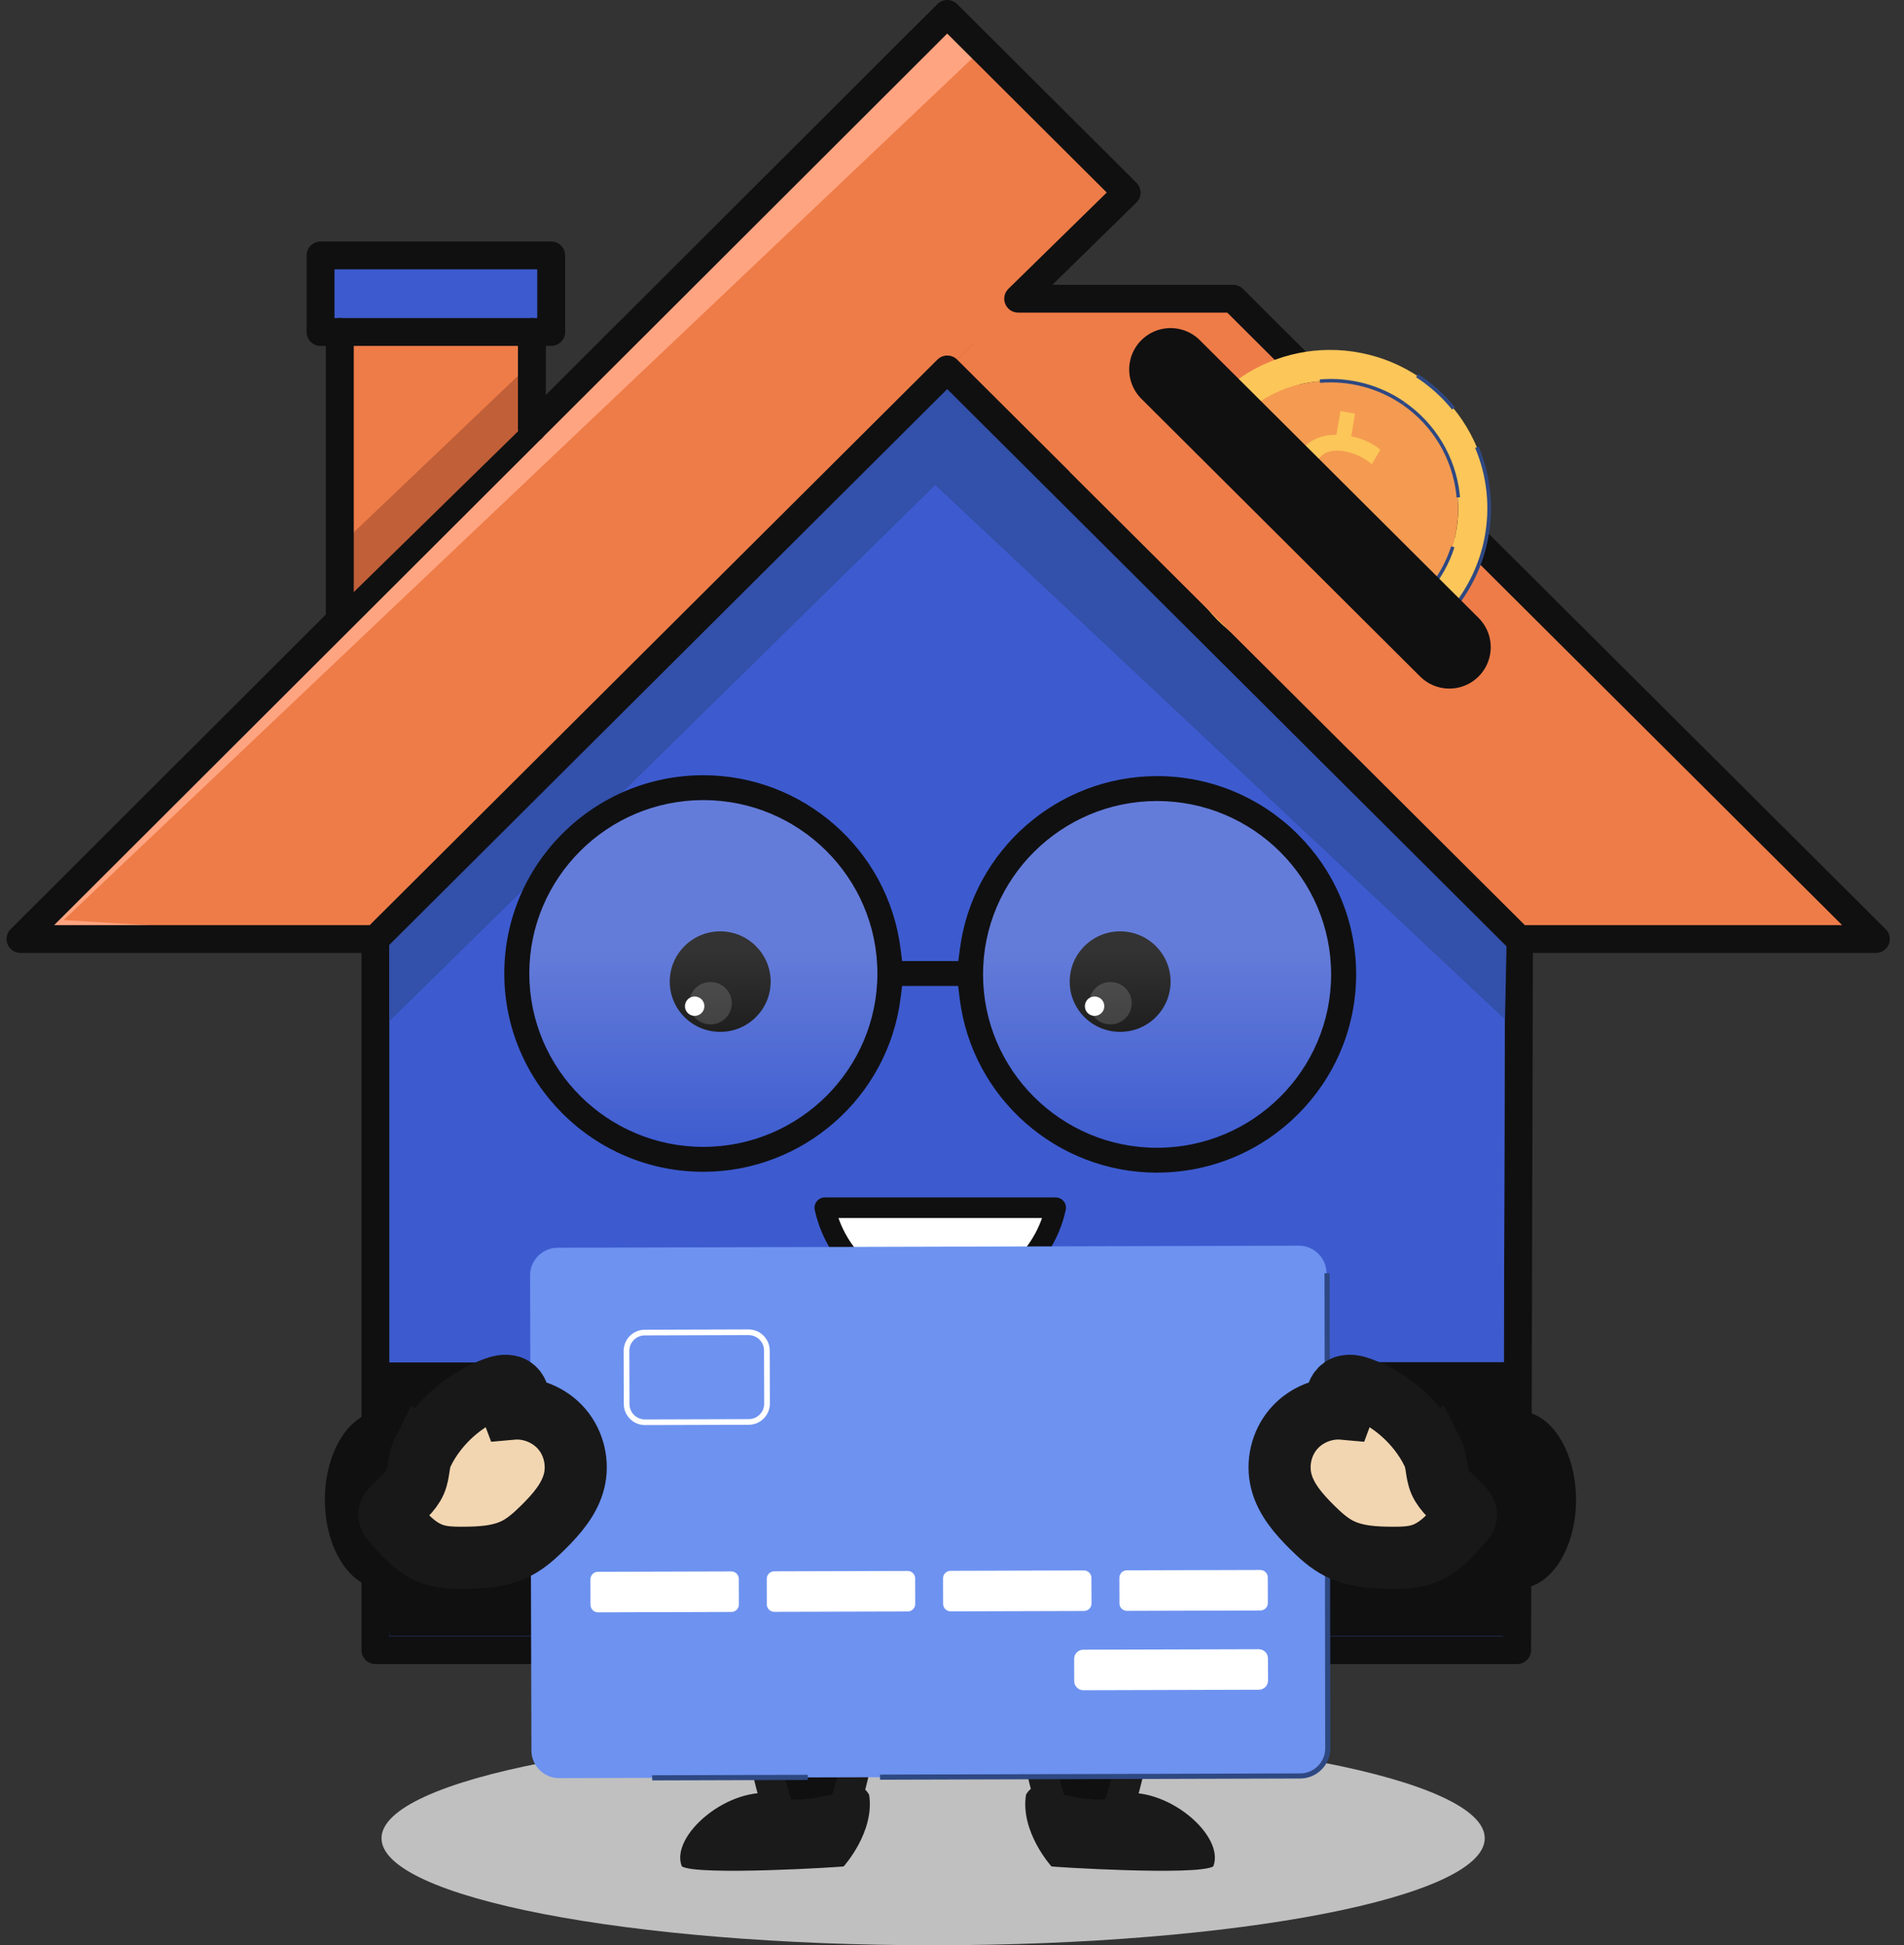<svg width="92" height="94" viewBox="0 0 92 94" fill="none" xmlns="http://www.w3.org/2000/svg">
<rect x="0" y="0" width="92" height="94" fill="#333333" stroke="none"/>
<g clip-path="url(#clip0_3483_3561)">
<path d="M45.088 94C59.809 94 71.742 91.685 71.742 88.829C71.742 85.973 59.809 83.658 45.088 83.658C30.367 83.658 18.434 85.973 18.434 88.829C18.434 91.685 30.367 94 45.088 94Z" fill="#C0C0C0"/>
<path d="M41.808 80.963C41.808 84.472 40.635 89.459 39.186 89.459C37.737 89.459 36.563 84.472 36.563 80.963C36.563 77.454 38.114 76.755 39.186 76.755C40.257 76.755 41.808 77.457 41.808 80.963Z" fill="#101011"/>
<path d="M39.185 76.026C38.489 76.026 37.587 76.282 36.913 77.074C36.241 77.865 35.831 79.104 35.831 80.966C35.831 82.827 36.131 84.962 36.625 86.726C36.873 87.607 37.167 88.386 37.534 89.001C37.904 89.615 38.399 90.19 39.183 90.19C39.967 90.19 40.462 89.615 40.831 89.001C41.201 88.386 41.493 87.607 41.74 86.726C42.237 84.962 42.535 82.802 42.535 80.966C42.535 79.129 42.125 77.865 41.453 77.074C40.781 76.282 39.877 76.026 39.18 76.026H39.185ZM39.185 77.484C39.562 77.484 39.97 77.579 40.339 78.014C40.709 78.45 41.076 79.316 41.076 80.963C41.076 82.611 40.789 84.721 40.334 86.328C40.107 87.132 39.835 87.819 39.578 88.249C39.383 88.573 39.225 88.68 39.185 88.715C39.143 88.68 38.986 88.573 38.793 88.249C38.536 87.819 38.264 87.132 38.036 86.328C37.584 84.721 37.295 82.635 37.295 80.963C37.295 79.291 37.659 78.45 38.031 78.014C38.401 77.579 38.811 77.484 39.185 77.484Z" fill="#1A1A1A"/>
<path d="M55.068 80.963C55.068 84.472 53.894 89.459 52.446 89.459C50.997 89.459 49.823 84.472 49.823 80.963C49.823 77.454 51.374 76.755 52.446 76.755C53.517 76.755 55.068 77.457 55.068 80.963Z" fill="#101011"/>
<path d="M52.445 76.026C51.748 76.026 50.847 76.282 50.172 77.074C49.5 77.865 49.091 79.104 49.091 80.966C49.091 82.827 49.391 84.962 49.885 86.726C50.132 87.607 50.427 88.386 50.794 89.001C51.164 89.615 51.658 90.19 52.443 90.19C53.227 90.19 53.721 89.615 54.091 89.001C54.461 88.386 54.753 87.607 55 86.726C55.497 84.962 55.794 82.802 55.794 80.966C55.794 79.129 55.385 77.865 54.713 77.074C54.041 76.282 53.137 76.026 52.44 76.026H52.445ZM52.445 77.484C52.822 77.484 53.229 77.579 53.599 78.014C53.969 78.45 54.336 79.316 54.336 80.963C54.336 82.611 54.049 84.721 53.594 86.328C53.367 87.132 53.094 87.819 52.837 88.249C52.642 88.573 52.485 88.68 52.445 88.715C52.403 88.68 52.245 88.573 52.053 88.249C51.796 87.819 51.523 87.132 51.296 86.328C50.844 84.721 50.554 82.635 50.554 80.963C50.554 79.291 50.919 78.45 51.291 78.014C51.661 77.579 52.071 77.484 52.445 77.484Z" fill="#1A1A1A"/>
<path d="M45.769 17.852L42.34 21.271L38.908 24.688V24.777L32.047 31.615H31.955L18.233 45.376H18.141V79.739H73.305V45.376H73.395L45.769 17.852ZM72.631 79.067H18.817V45.655L45.769 18.802L72.721 45.655L72.631 79.067Z" fill="#3D5BCF"/>
<path d="M25.701 12.342H16.42V30.846H25.701V12.342Z" fill="#EE7C48"/>
<path d="M26.633 12.342H15.488V16.043H26.633V12.342Z" fill="#3D5BCF"/>
<path d="M73.873 44.901L46.247 17.377C45.984 17.115 45.557 17.115 45.292 17.377L17.667 44.901C17.539 45.028 17.467 45.197 17.467 45.376V79.739C17.467 80.11 17.769 80.411 18.141 80.411H73.306C73.678 80.411 73.978 80.11 73.98 79.739L74.07 45.379C74.07 45.2 74 45.028 73.873 44.901ZM72.631 79.067H18.818V45.655L45.77 18.802L72.721 45.655L72.631 79.067Z" fill="#101011"/>
<path d="M72.721 45.655L72.631 79.067H18.817V45.655L45.769 18.802L72.721 45.655Z" fill="#3D5BCF"/>
<path d="M54.436 9.309L52.723 11.016L45.772 17.854L42.34 21.271L38.909 24.688V24.78L32.048 31.615H31.958L18.236 45.376H0.99L2.344 44.03L2.706 43.669L2.978 43.398L3.068 43.308L18.236 28.196L21.665 24.78L25.095 21.271L28.526 17.854L32.048 14.435L42.34 4.181L43.694 2.742L44.416 2.113L45.772 0.672L54.436 9.309Z" fill="#EE7C48"/>
<path d="M90.638 45.376H73.395L45.772 17.854L49.201 14.435H59.581L87.209 41.96L88.563 43.308L88.653 43.398L88.835 43.58L88.925 43.669L89.195 43.938L89.285 44.03L90.638 45.376Z" fill="#EE7C48"/>
<path d="M18.817 49.345L45.19 23.438L72.721 49.261L72.813 44.744L45.772 17.854L18.817 44.829V49.345Z" fill="#3350AA"/>
<path d="M18.144 45.376H0.99L45.772 0.672L47.465 2.359L3.073 44.461L18.144 45.376Z" fill="#FFA480"/>
<path d="M90.639 46.048H73.395C73.216 46.048 73.046 45.978 72.918 45.852L45.769 18.802L18.618 45.852C18.491 45.978 18.321 46.048 18.141 46.048H0.99C0.718 46.048 0.47 45.884 0.368 45.633C0.266 45.381 0.321 45.093 0.513 44.901L45.295 0.197C45.422 0.07 45.592 0 45.772 0C45.952 0 46.122 0.07 46.249 0.197L54.916 8.834C55.043 8.961 55.113 9.132 55.113 9.312C55.113 9.491 55.041 9.663 54.911 9.787L50.849 13.763H59.581C59.761 13.763 59.931 13.833 60.058 13.96L91.116 44.901C91.308 45.093 91.366 45.381 91.263 45.633C91.158 45.884 90.913 46.048 90.639 46.048ZM73.675 44.704H89.01L59.301 15.107H49.199C48.924 15.107 48.679 14.943 48.574 14.689C48.469 14.438 48.529 14.147 48.727 13.955L53.477 9.304L45.769 1.622L2.616 44.704H17.864L45.295 17.377C45.557 17.115 45.987 17.115 46.249 17.377L73.678 44.704H73.675Z" fill="#101011"/>
<path d="M26.633 16.715H15.489C15.117 16.715 14.815 16.414 14.815 16.043V12.342C14.815 11.972 15.117 11.671 15.489 11.671H26.633C27.005 11.671 27.307 11.972 27.307 12.342V16.043C27.307 16.414 27.005 16.715 26.633 16.715ZM16.163 15.371H25.959V13.014H16.163V15.371Z" fill="#101011"/>
<path d="M16.42 26.365L25.701 17.521V20.186L16.42 29.271V26.365Z" fill="#C15F38"/>
<path d="M16.419 30.578C16.047 30.578 15.745 30.276 15.745 29.906V16.04C15.745 15.669 16.047 15.368 16.419 15.368C16.792 15.368 17.094 15.669 17.094 16.04V29.906C17.094 30.276 16.792 30.578 16.419 30.578Z" fill="#101011"/>
<path d="M25.701 21.381C25.329 21.381 25.026 21.079 25.026 20.709V16.043C25.026 15.672 25.329 15.371 25.701 15.371C26.073 15.371 26.375 15.672 26.375 16.043V20.709C26.375 21.079 26.073 21.381 25.701 21.381Z" fill="#101011"/>
<path d="M32.362 47.434C32.362 46.093 33.454 45.005 34.8 45.005C36.146 45.005 37.238 46.093 37.238 47.434C37.238 48.775 36.146 49.863 34.8 49.863C33.454 49.863 32.362 48.775 32.362 47.434Z" fill="black"/>
<path d="M34.331 49.502C34.899 49.502 35.36 49.043 35.36 48.477C35.36 47.911 34.899 47.452 34.331 47.452C33.763 47.452 33.302 47.911 33.302 48.477C33.302 49.043 33.763 49.502 34.331 49.502Z" fill="#272727"/>
<path d="M33.911 48.94C33.733 49.129 33.436 49.139 33.246 48.965C33.056 48.79 33.046 48.492 33.221 48.303C33.396 48.114 33.696 48.104 33.886 48.278C34.075 48.452 34.085 48.751 33.911 48.94Z" fill="white"/>
<path d="M54.124 49.863C55.471 49.863 56.562 48.776 56.562 47.434C56.562 46.093 55.471 45.005 54.124 45.005C52.778 45.005 51.687 46.093 51.687 47.434C51.687 48.776 52.778 49.863 54.124 49.863Z" fill="black"/>
<path d="M52.626 48.477C52.626 47.912 53.086 47.452 53.655 47.452C54.224 47.452 54.684 47.91 54.684 48.477C54.684 49.044 54.224 49.502 53.655 49.502C53.086 49.502 52.626 49.044 52.626 48.477Z" fill="#272727"/>
<path d="M53.235 48.94C53.057 49.129 52.76 49.139 52.57 48.965C52.381 48.79 52.371 48.492 52.545 48.303C52.72 48.114 53.02 48.104 53.21 48.278C53.4 48.452 53.41 48.751 53.235 48.94Z" fill="white"/>
<path opacity="0.2" d="M55.909 38.337C51.069 38.337 47.13 42.261 47.13 47.084C47.13 51.906 51.069 55.83 55.909 55.83C60.749 55.83 64.688 51.906 64.688 47.084C64.688 42.261 60.749 38.337 55.909 38.337Z" fill="url(#paint0_linear_3483_3561)"/>
<path opacity="0.2" d="M34.04 38.394C29.222 38.394 25.304 42.298 25.304 47.098C25.304 51.898 29.222 55.803 34.04 55.803C38.858 55.803 42.777 51.898 42.777 47.098C42.777 42.298 38.858 38.394 34.04 38.394Z" fill="url(#paint1_linear_3483_3561)"/>
<path d="M55.909 56.666C51.069 56.666 46.971 53.056 46.373 48.268L46.296 47.643H43.591L43.511 48.265C42.897 53.031 38.801 56.624 33.983 56.624C28.68 56.624 24.367 52.327 24.367 47.044C24.367 41.761 28.68 37.461 33.983 37.461C38.801 37.461 42.899 41.054 43.511 45.819L43.591 46.441H46.304L46.386 45.822C47.018 41.079 51.111 37.503 55.909 37.503C61.212 37.503 65.528 41.8 65.528 47.083C65.528 52.366 61.214 56.664 55.909 56.664V56.666ZM55.909 38.707C51.274 38.707 47.5 42.465 47.5 47.086C47.5 51.707 51.271 55.464 55.909 55.464C60.547 55.464 64.319 51.707 64.319 47.086C64.319 42.465 60.547 38.707 55.909 38.707ZM33.985 38.663C29.347 38.663 25.576 42.42 25.576 47.041C25.576 51.662 29.347 55.42 33.985 55.42C38.623 55.42 42.395 51.662 42.395 47.041C42.395 42.42 38.623 38.663 33.985 38.663Z" fill="#101011"/>
<path d="M18.141 65.838H41.076L45.799 70.547L50.539 65.824H72.721V79.067H18.817L18.141 65.838Z" fill="#101011"/>
<path d="M41.077 65.838L36.563 65.824L38.819 69.514L41.808 70.037V72.445L45.815 76.026L45.8 70.547L41.077 65.838Z" fill="#444449"/>
<path d="M50.508 65.838L55.021 65.824L52.765 69.514L49.776 70.037V72.445L45.77 76.026L45.785 70.547L50.508 65.838Z" fill="#444449"/>
<path d="M50.507 65.839H41.076L45.784 70.547L50.507 65.839Z" fill="white"/>
<path d="M51.007 58.361C50.455 60.924 48.169 62.843 45.432 62.843C42.695 62.843 40.409 60.924 39.857 58.361H51.007Z" fill="white"/>
<path d="M45.432 63.34C42.527 63.34 39.977 61.29 39.368 58.465C39.335 58.319 39.373 58.164 39.468 58.047C39.563 57.93 39.705 57.863 39.857 57.863H51.007C51.157 57.863 51.301 57.93 51.396 58.047C51.491 58.164 51.529 58.319 51.496 58.465C50.887 61.29 48.337 63.34 45.432 63.34ZM40.514 58.858C41.229 60.911 43.207 62.345 45.432 62.345C47.657 62.345 49.633 60.911 50.35 58.858H40.514Z" fill="#101011"/>
<path d="M41.326 86.393C41.326 86.393 38.298 87.436 37.544 86.687C35.209 86.239 32.354 88.715 32.946 90.188C33.695 90.656 40.826 90.21 40.766 90.188C40.766 90.188 42.28 88.518 41.995 86.724C41.688 86.189 41.326 86.393 41.326 86.393Z" fill="#1A1A1A"/>
<path d="M50.245 86.393C50.245 86.393 53.272 87.436 54.026 86.687C56.362 86.239 59.216 88.715 58.624 90.188C57.875 90.656 50.745 90.21 50.804 90.188C50.804 90.188 49.291 88.518 49.576 86.724C49.883 86.189 50.245 86.393 50.245 86.393Z" fill="#1A1A1A"/>
<path d="M27.022 85.923L62.825 85.823C63.562 85.823 64.164 85.218 64.161 84.484L64.096 61.526C64.096 60.792 63.489 60.192 62.753 60.195L26.95 60.294C26.213 60.294 25.611 60.899 25.613 61.633L25.678 84.591C25.678 85.325 26.285 85.925 27.022 85.923Z" fill="#6D92F0"/>
<path d="M35.337 75.936L28.89 75.954C28.691 75.954 28.529 76.116 28.529 76.316L28.533 77.552C28.533 77.752 28.696 77.913 28.896 77.912L35.342 77.894C35.542 77.894 35.704 77.732 35.703 77.532L35.7 76.296C35.699 76.096 35.537 75.935 35.337 75.936Z" fill="white"/>
<path d="M43.856 75.912L37.41 75.93C37.21 75.931 37.048 76.093 37.049 76.292L37.052 77.529C37.053 77.728 37.215 77.889 37.416 77.888L43.862 77.871C44.062 77.87 44.224 77.708 44.223 77.509L44.219 76.272C44.219 76.073 44.056 75.912 43.856 75.912Z" fill="white"/>
<path d="M52.375 75.888L45.929 75.906C45.728 75.907 45.567 76.069 45.567 76.268L45.571 77.505C45.571 77.704 45.734 77.865 45.934 77.865L52.38 77.847C52.58 77.846 52.742 77.684 52.742 77.485L52.738 76.248C52.737 76.049 52.575 75.888 52.375 75.888Z" fill="white"/>
<path d="M60.894 75.865L54.448 75.883C54.248 75.883 54.086 76.045 54.087 76.245L54.09 77.481C54.091 77.68 54.254 77.842 54.454 77.841L60.9 77.823C61.1 77.823 61.262 77.661 61.261 77.461L61.258 76.225C61.257 76.025 61.094 75.864 60.894 75.865Z" fill="white"/>
<path d="M60.823 79.695L52.343 79.718C52.099 79.719 51.902 79.917 51.903 80.16L51.906 81.237C51.906 81.481 52.105 81.677 52.349 81.677L60.828 81.653C61.072 81.652 61.27 81.455 61.269 81.211L61.266 80.134C61.265 79.891 61.067 79.694 60.823 79.695Z" fill="white"/>
<path d="M30.141 67.849L30.134 65.279C30.134 64.716 30.591 64.258 31.153 64.256L36.166 64.241C36.73 64.241 37.19 64.696 37.192 65.256L37.2 67.827C37.2 68.389 36.742 68.847 36.181 68.85L31.168 68.864C30.603 68.864 30.144 68.409 30.141 67.849ZM31.155 64.53C30.743 64.53 30.409 64.866 30.409 65.276L30.416 67.847C30.416 68.257 30.753 68.591 31.165 68.591L36.178 68.576C36.59 68.576 36.925 68.24 36.925 67.829L36.917 65.259C36.917 64.848 36.58 64.515 36.168 64.515L31.155 64.53Z" fill="white"/>
<path d="M42.523 86.002V85.753L62.821 85.696C63.144 85.696 63.448 85.569 63.678 85.338C63.908 85.109 64.033 84.803 64.033 84.482L64 61.524H64.25L64.282 84.479C64.282 84.868 64.133 85.233 63.855 85.512C63.578 85.788 63.211 85.942 62.821 85.942L42.523 86V86.002Z" fill="#2E4882"/>
<path d="M39.03 85.763L31.513 85.785L31.513 86.034L39.031 86.012L39.03 85.763Z" fill="#2E4882"/>
<path d="M65.775 17.058C61.614 16.232 57.571 18.922 56.742 23.068C55.912 27.213 58.612 31.242 62.773 32.068C66.934 32.894 70.978 30.204 71.807 26.059C72.636 21.913 69.936 17.884 65.775 17.058ZM70.341 25.767C70.019 27.38 69.085 28.773 67.708 29.687C66.335 30.6 64.689 30.928 63.068 30.605C59.726 29.941 57.546 26.691 58.215 23.359C58.537 21.746 59.471 20.353 60.845 19.439C62.169 18.559 63.752 18.223 65.316 18.489C65.373 18.499 65.428 18.509 65.486 18.521C68.775 19.173 70.933 22.328 70.371 25.601C70.361 25.655 70.351 25.71 70.341 25.767Z" fill="#FCC659"/>
<path d="M70.371 25.601C70.361 25.655 70.351 25.71 70.341 25.767C70.019 27.38 69.085 28.773 67.709 29.687C66.335 30.6 64.689 30.928 63.068 30.605C59.726 29.941 57.546 26.691 58.213 23.359C58.535 21.746 59.469 20.353 60.843 19.439C62.166 18.558 63.75 18.223 65.313 18.489C65.371 18.499 65.426 18.509 65.483 18.521C68.773 19.173 70.93 22.328 70.369 25.601H70.371Z" fill="#F49B51"/>
<path d="M63.093 29.142L63.291 28C62.634 27.875 61.987 27.557 61.64 27.206L62.042 26.494C62.404 26.835 62.958 27.151 63.593 27.258C64.4 27.395 65.024 27.024 65.134 26.38C65.241 25.758 64.864 25.297 64.082 24.814C63.001 24.165 62.376 23.523 62.546 22.538C62.709 21.599 63.5 21 64.574 21.01L64.772 19.867L65.476 19.987L65.289 21.084C65.966 21.224 66.4 21.482 66.697 21.731L66.285 22.43C66.07 22.254 65.648 21.925 64.921 21.801C64.047 21.652 63.628 22.117 63.55 22.567C63.45 23.155 63.82 23.52 64.737 24.098C65.823 24.772 66.313 25.461 66.14 26.467C65.988 27.36 65.219 28.092 64.017 28.084L63.815 29.261L63.101 29.139L63.093 29.142Z" fill="#FCC659"/>
<path d="M70.381 24.041C70.376 23.988 70.371 23.939 70.366 23.886C70.168 22.14 69.227 20.569 67.778 19.566L67.873 19.43C69.359 20.46 70.328 22.072 70.531 23.859C70.538 23.924 70.543 23.976 70.548 24.028L70.381 24.043V24.041Z" fill="#2E4882"/>
<path d="M67.779 19.566C66.615 18.76 65.199 18.382 63.787 18.501L63.773 18.335C65.221 18.21 66.68 18.598 67.874 19.427L67.779 19.564V19.566Z" fill="#2E4882"/>
<path d="M69.092 28.579L68.965 28.472C69.487 27.855 69.876 27.156 70.119 26.397L70.279 26.447C70.029 27.228 69.632 27.945 69.092 28.579Z" fill="#2E4882"/>
<path d="M70.166 19.793C69.669 19.183 69.082 18.656 68.425 18.228L68.522 18.078C69.197 18.516 69.796 19.056 70.305 19.681L70.166 19.793Z" fill="#2E4882"/>
<path d="M67.462 31.628L67.387 31.463C69.622 30.461 71.243 28.435 71.72 26.041C72.017 24.556 71.865 23.033 71.278 21.642L71.443 21.572C72.042 22.998 72.2 24.553 71.895 26.076C71.405 28.525 69.747 30.6 67.459 31.625L67.462 31.628Z" fill="#2E4882"/>
<path d="M18.456 76.753C19.978 76.753 21.213 74.837 21.213 72.473C21.213 70.109 19.978 68.193 18.456 68.193C16.933 68.193 15.698 70.109 15.698 72.473C15.698 74.837 16.933 76.753 18.456 76.753Z" fill="#101011"/>
<path d="M73.395 76.753C74.918 76.753 76.152 74.837 76.152 72.473C76.152 70.109 74.918 68.193 73.395 68.193C71.872 68.193 70.638 70.109 70.638 72.473C70.638 74.837 71.872 76.753 73.395 76.753Z" fill="#101011"/>
<path d="M20.446 70.153C21.155 68.757 22.404 67.643 23.873 67.09C24.13 66.993 24.415 66.914 24.674 67.003C24.934 67.093 25.124 67.421 24.974 67.65C24.882 67.794 24.672 67.914 24.732 68.073C25.631 67.991 26.563 68.369 27.147 69.056C27.734 69.743 27.959 70.716 27.734 71.589C27.509 72.46 26.887 73.169 26.248 73.802C25.856 74.19 25.441 74.57 24.949 74.822C24.157 75.227 23.236 75.272 22.347 75.275C21.875 75.275 21.393 75.265 20.943 75.115C20.131 74.847 19.537 74.172 18.982 73.523C18.902 73.428 18.815 73.324 18.812 73.199C18.81 73.06 18.912 72.941 19.01 72.838C19.369 72.46 19.864 72.079 20.071 71.597C20.264 71.149 20.204 70.621 20.439 70.148L20.446 70.153Z" fill="#F2D6B1" stroke="#181819" stroke-width="3" stroke-miterlimit="10"/>
<path d="M69.202 70.153C68.493 68.757 67.244 67.643 65.775 67.09C65.518 66.993 65.233 66.914 64.973 67.003C64.714 67.093 64.524 67.421 64.674 67.65C64.766 67.794 64.976 67.914 64.916 68.073C64.017 67.991 63.085 68.369 62.501 69.056C61.914 69.743 61.689 70.716 61.914 71.589C62.139 72.46 62.761 73.169 63.4 73.802C63.792 74.19 64.207 74.57 64.699 74.822C65.49 75.227 66.412 75.272 67.301 75.275C67.773 75.275 68.255 75.265 68.705 75.115C69.516 74.847 70.111 74.172 70.665 73.523C70.745 73.428 70.833 73.324 70.835 73.199C70.838 73.06 70.735 72.941 70.638 72.838C70.278 72.46 69.784 72.079 69.576 71.597C69.384 71.149 69.444 70.621 69.209 70.148L69.202 70.153Z" fill="#F2D6B1" stroke="#181819" stroke-width="3" stroke-miterlimit="10"/>
<path d="M57.113 18.375L70.046 31.259L65.236 36.296L51.684 22.796L57.113 18.375Z" fill="#EE7C48"/>
<path d="M56.562 17.854L70.031 31.274" stroke="#101011" stroke-width="4" stroke-linecap="round" stroke-linejoin="round"/>
</g>
<defs>
<linearGradient id="paint0_linear_3483_3561" x1="55.909" y1="38.337" x2="55.909" y2="55.833" gradientUnits="userSpaceOnUse">
<stop stop-color="white"/>
<stop offset="0.43" stop-color="white"/>
<stop offset="1" stop-color="white" stop-opacity="0"/>
</linearGradient>
<linearGradient id="paint1_linear_3483_3561" x1="34.04" y1="38.394" x2="34.04" y2="55.803" gradientUnits="userSpaceOnUse">
<stop stop-color="white"/>
<stop offset="0.43" stop-color="white"/>
<stop offset="1" stop-color="white" stop-opacity="0"/>
</linearGradient>
<clipPath id="clip0_3483_3561">
<rect width="91" height="94" fill="white" transform="translate(0.315)"/>
</clipPath>
</defs>
</svg>
